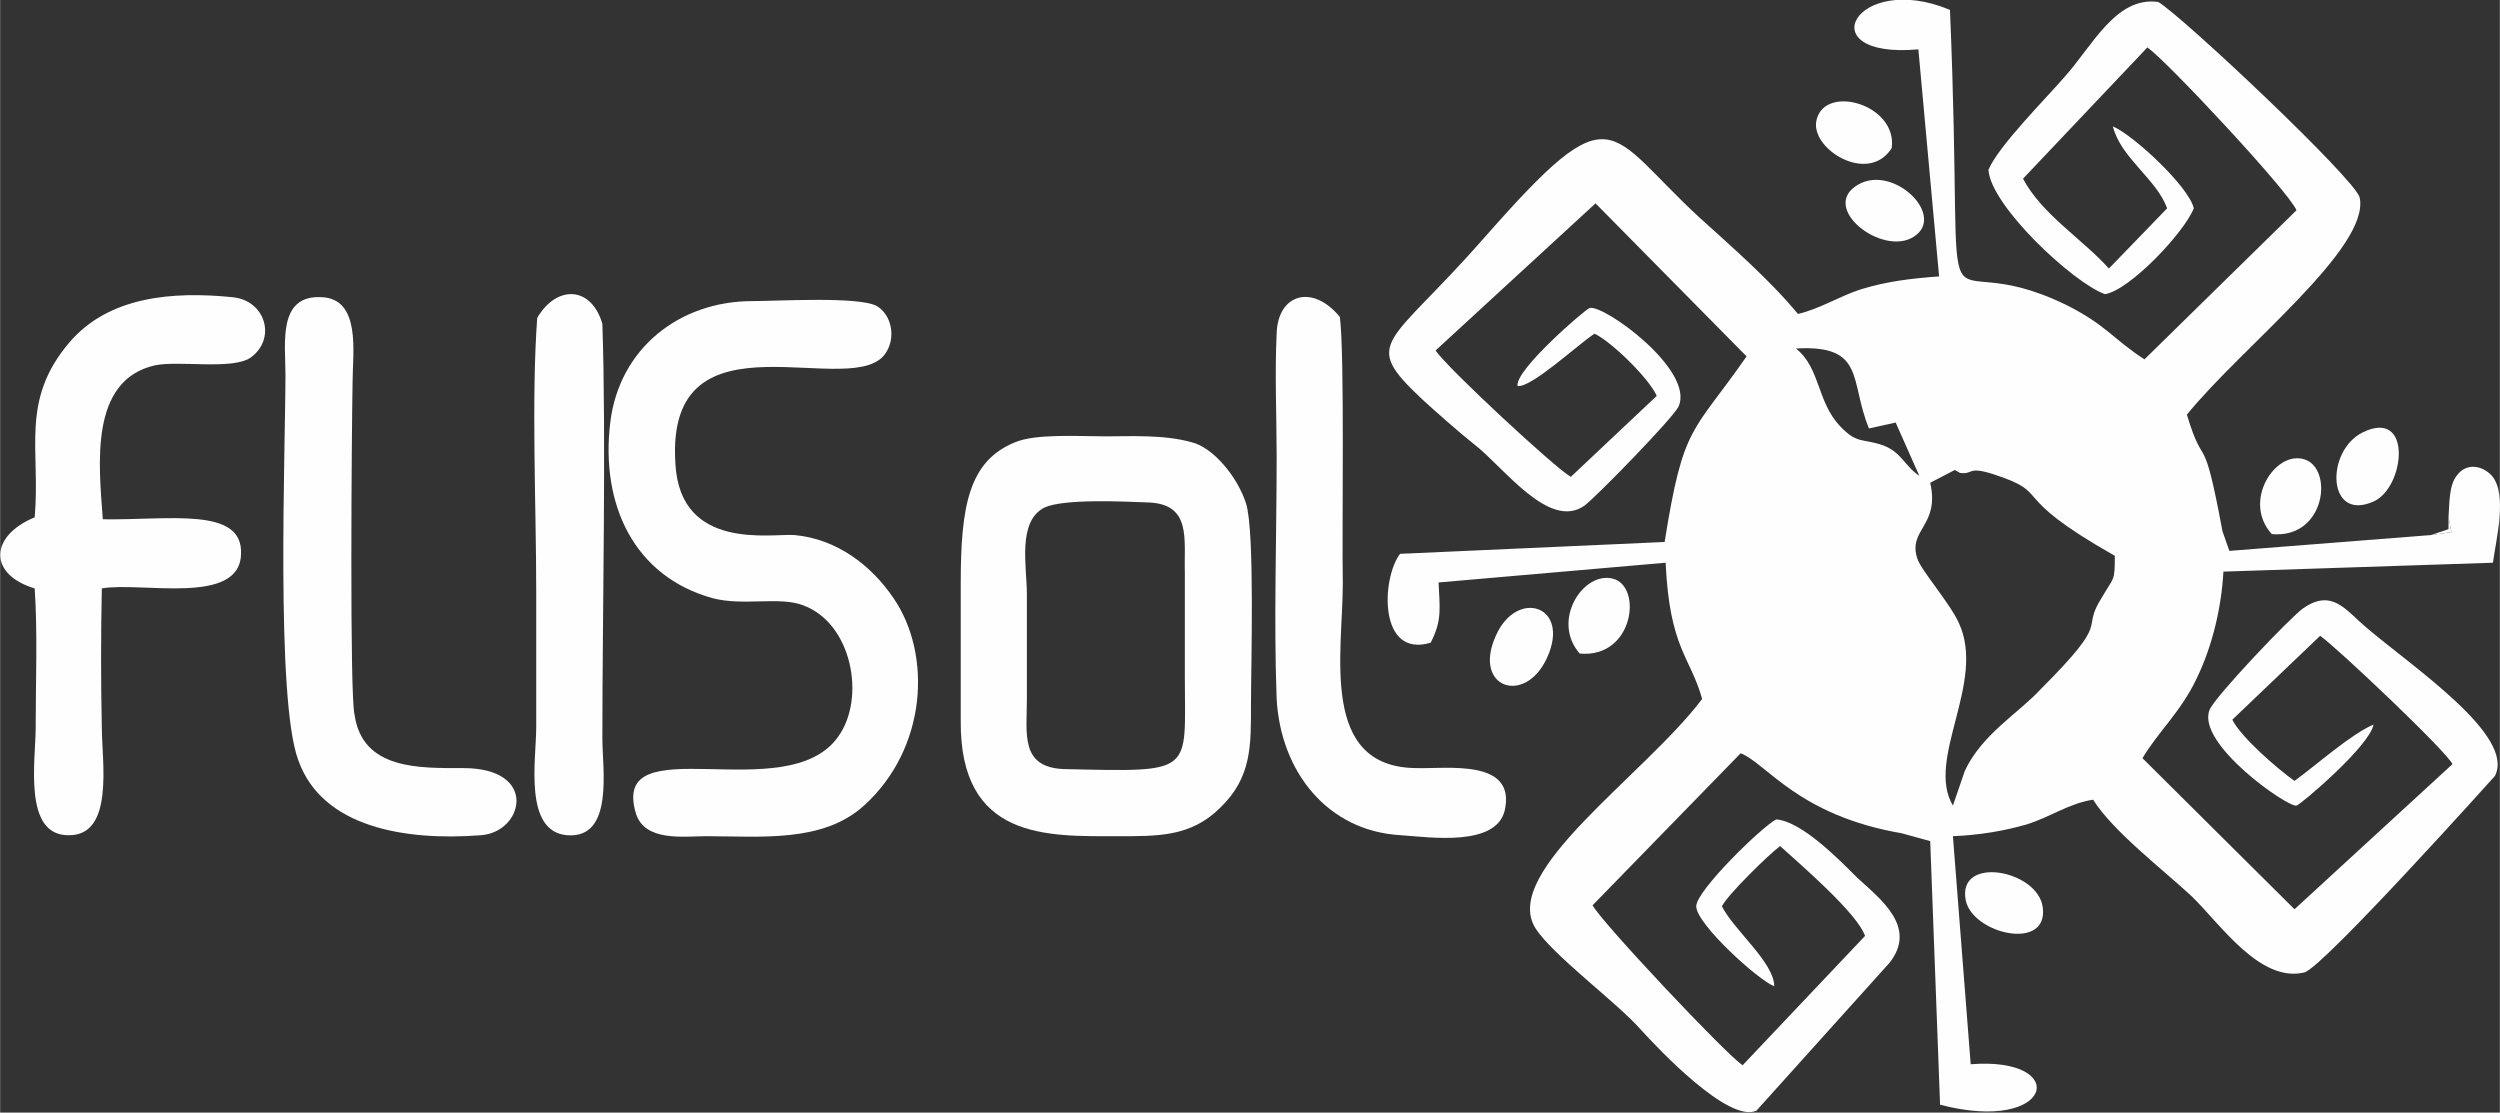 <?xml version="1.0" encoding="UTF-8"?>
<!DOCTYPE svg PUBLIC "-//W3C//DTD SVG 1.1//EN" "http://www.w3.org/Graphics/SVG/1.1/DTD/svg11.dtd">
<!-- Creator: CorelDRAW X8 -->
<svg xmlns="http://www.w3.org/2000/svg" xml:space="preserve" width="72.432mm" height="32.236mm" version="1.1" style="shape-rendering:geometricPrecision; text-rendering:geometricPrecision; image-rendering:optimizeQuality; fill-rule:evenodd; clip-rule:evenodd"
viewBox="0 0 2532 1127"
 xmlns:xlink="http://www.w3.org/1999/xlink">
 <rect x="0" y="0" width="2532" height="1127" fill="#333333" stroke="none"/>
 <defs>
  <style type="text/css">
   <![CDATA[
    .fil0 {fill:#FEFEFE}
   ]]>
  </style>
 </defs>
 <g id="Capa_x0020_1">
  <g id="_686669682864">
   <path class="fil0" d="M618 428c-10,83 24,156 104,178 31,8 67,-2 91,7 50,18 64,94 36,133 -52,74 -232,-12 -205,78 9,29 49,23 71,23 55,0 118,7 160,-31 64,-58 69,-153 30,-210 -23,-34 -58,-60 -100,-64 -23,-2 -116,17 -121,-72 -11,-164 184,-60 214,-114 9,-15 5,-37 -10,-46 -18,-10 -101,-5 -126,-5 -74,0 -135,48 -144,123z"/>
   <path class="fil0" d="M1058 514c20,-9 81,-6 106,-5 43,2 35,38 36,71 0,35 0,71 0,106 0,98 11,96 -123,93 -44,-2 -37,-36 -37,-71 0,-35 0,-71 0,-106 0,-28 -10,-74 18,-88zm-85 77c0,46 0,93 0,139 -1,121 88,117 158,117 41,0 75,1 105,-29 32,-31 31,-63 31,-106 0,-36 4,-174 -5,-202 -9,-28 -34,-57 -55,-62 -28,-8 -63,-6 -87,-6 -26,0 -71,-3 -92,6 -47,19 -55,65 -55,143z"/>
   <path class="fil0" d="M35 524c-46,19 -47,58 0,72 3,44 1,96 1,141 0,33 -13,109 33,109 47,1 34,-75 34,-109 -1,-46 -1,-94 0,-141 40,-7 140,18 141,-35 2,-48 -73,-34 -140,-35 -4,-55 -14,-141 53,-156 25,-5 79,5 97,-8 26,-19 15,-58 -19,-61 -60,-6 -125,-1 -165,46 -50,59 -29,108 -35,177z"/>
   <path class="fil0" d="M1293 708c4,73 51,134 126,138 29,2 96,12 105,-25 12,-53 -59,-42 -90,-43 -98,-1 -74,-117 -74,-187 -1,-53 2,-233 -3,-270 -28,-34 -63,-23 -64,17 -2,40 0,85 0,125 0,80 -3,166 0,245z"/>
   <path class="fil0" d="M302 770c24,68 108,82 185,76 43,-3 59,-68 -18,-68 -44,0 -102,2 -110,-54 -5,-18 -3,-283 -2,-338 0,-28 9,-84 -32,-85 -44,-2 -36,47 -36,78 0,76 -10,330 13,391z"/>
   <path class="fil0" d="M544 322c-6,83 -1,191 -1,276 0,47 0,93 0,139 0,32 -13,105 31,109 48,4 36,-67 36,-98 0,-127 4,-302 0,-420 -11,-38 -46,-40 -66,-6z"/>
  </g>
  <path class="fil0" d="M1984 631c-9,-20 -38,-53 -42,-65 -10,-30 23,-33 13,-77l25 -13c1,1 4,2 5,3 14,2 7,-7 33,1 64,21 11,19 124,83 0,27 -1,21 -13,42 -23,36 12,19 -62,93 -22,24 -60,46 -77,83l-12 35c-28,-47 34,-125 6,-185zm-40 -149c-15,-10 -18,-24 -37,-31 -20,-7 -26,-1 -43,-19 -24,-25 -20,-59 -45,-79 71,-4 54,33 74,81l27 -6 24 54zm536 42l3 15 -21 3 -204 16 -7 -20c-20,-108 -18,-58 -36,-118 55,-68 186,-169 175,-220 -5,-19 -179,-183 -204,-198 -43,-6 -67,45 -95,76 -19,22 -67,70 -77,94 2,36 85,114 118,126 25,-4 80,-62 90,-87 -5,-22 -61,-74 -82,-83 8,32 44,53 55,83l-59 61c-27,-30 -68,-55 -87,-91l126 -133c21,15 144,147 151,165l-154 151c-31,-20 -39,-35 -79,-55 -143,-70 -102,81 -118,-299 -96,-40 -144,50 -32,40l21 230c-28,2 -53,5 -79,13 -22,7 -42,20 -64,25 -28,-34 -67,-68 -99,-97 -96,-88 -86,-131 -218,19 -98,112 -127,105 -63,165 12,11 38,34 52,45 29,22 76,88 112,62 12,-9 89,-88 95,-100 17,-37 -76,-104 -90,-100 -4,1 -76,63 -73,79 14,2 61,-42 78,-53 17,8 55,45 63,63l-87 82c-15,-8 -126,-111 -137,-128l162 -149 153 155c-55,79 -64,68 -83,188l-268 12c-19,25 -22,106 31,90 12,-23 9,-36 8,-61l230 -20c4,87 25,95 37,138 -59,78 -204,175 -169,232 17,27 82,75 106,102 19,21 90,96 118,83l135 -150c28,-36 -9,-64 -33,-86 -18,-18 -56,-57 -82,-59 -14,7 -81,72 -81,88 0,18 63,75 79,81 0,-24 -41,-57 -53,-81 6,-12 48,-53 59,-61 22,20 78,68 86,91l-124 131c-16,-10 -143,-145 -152,-162l150 -154c26,10 58,63 163,81l29 8 10 267c115,30 133,-49 31,-41l-18 -231c25,-1 51,-5 75,-12 25,-8 42,-21 67,-25 20,32 71,71 100,98 28,27 69,88 114,77 19,-5 193,-199 193,-199 21,-41 -83,-110 -131,-151 -20,-17 -34,-39 -63,-19 -12,8 -90,90 -95,103 -14,34 79,99 88,97 3,0 74,-60 78,-82 -22,9 -58,41 -80,57 -17,-12 -54,-44 -63,-62l89 -85c17,12 128,117 134,130l-160 147 -154 -153c16,-27 39,-47 55,-81 16,-33 25,-72 27,-108l273 -9c3,-23 15,-69 -1,-88 -10,-11 -26,-13 -35,-1 -9,10 -8,31 -9,43z"/>
  <path class="fil0" d="M1567 666c24,-53 -31,-70 -52,-22 -24,53 30,71 52,22z"/>
  <path class="fil0" d="M2393 438c-38,19 -36,91 11,70 32,-14 40,-95 -11,-70z"/>
  <path class="fil0" d="M1991 912c7,34 84,52 78,7 -5,-38 -87,-53 -78,-7z"/>
  <path class="fil0" d="M1882 187c-40,23 24,73 56,53 34,-21 -20,-74 -56,-53z"/>
  <path class="fil0" d="M2301 541c55,5 63,-68 32,-76 -29,-8 -62,43 -32,76z"/>
  <path class="fil0" d="M1600 662c55,5 64,-69 33,-76 -30,-7 -62,43 -33,76z"/>
  <path class="fil0" d="M1916 150c6,-44 -67,-65 -76,-29 -8,29 52,67 76,29z"/>
  <polygon class="fil0" points="2462,542 2483,539 2480,524 2480,536 "/>
 </g>
</svg>
